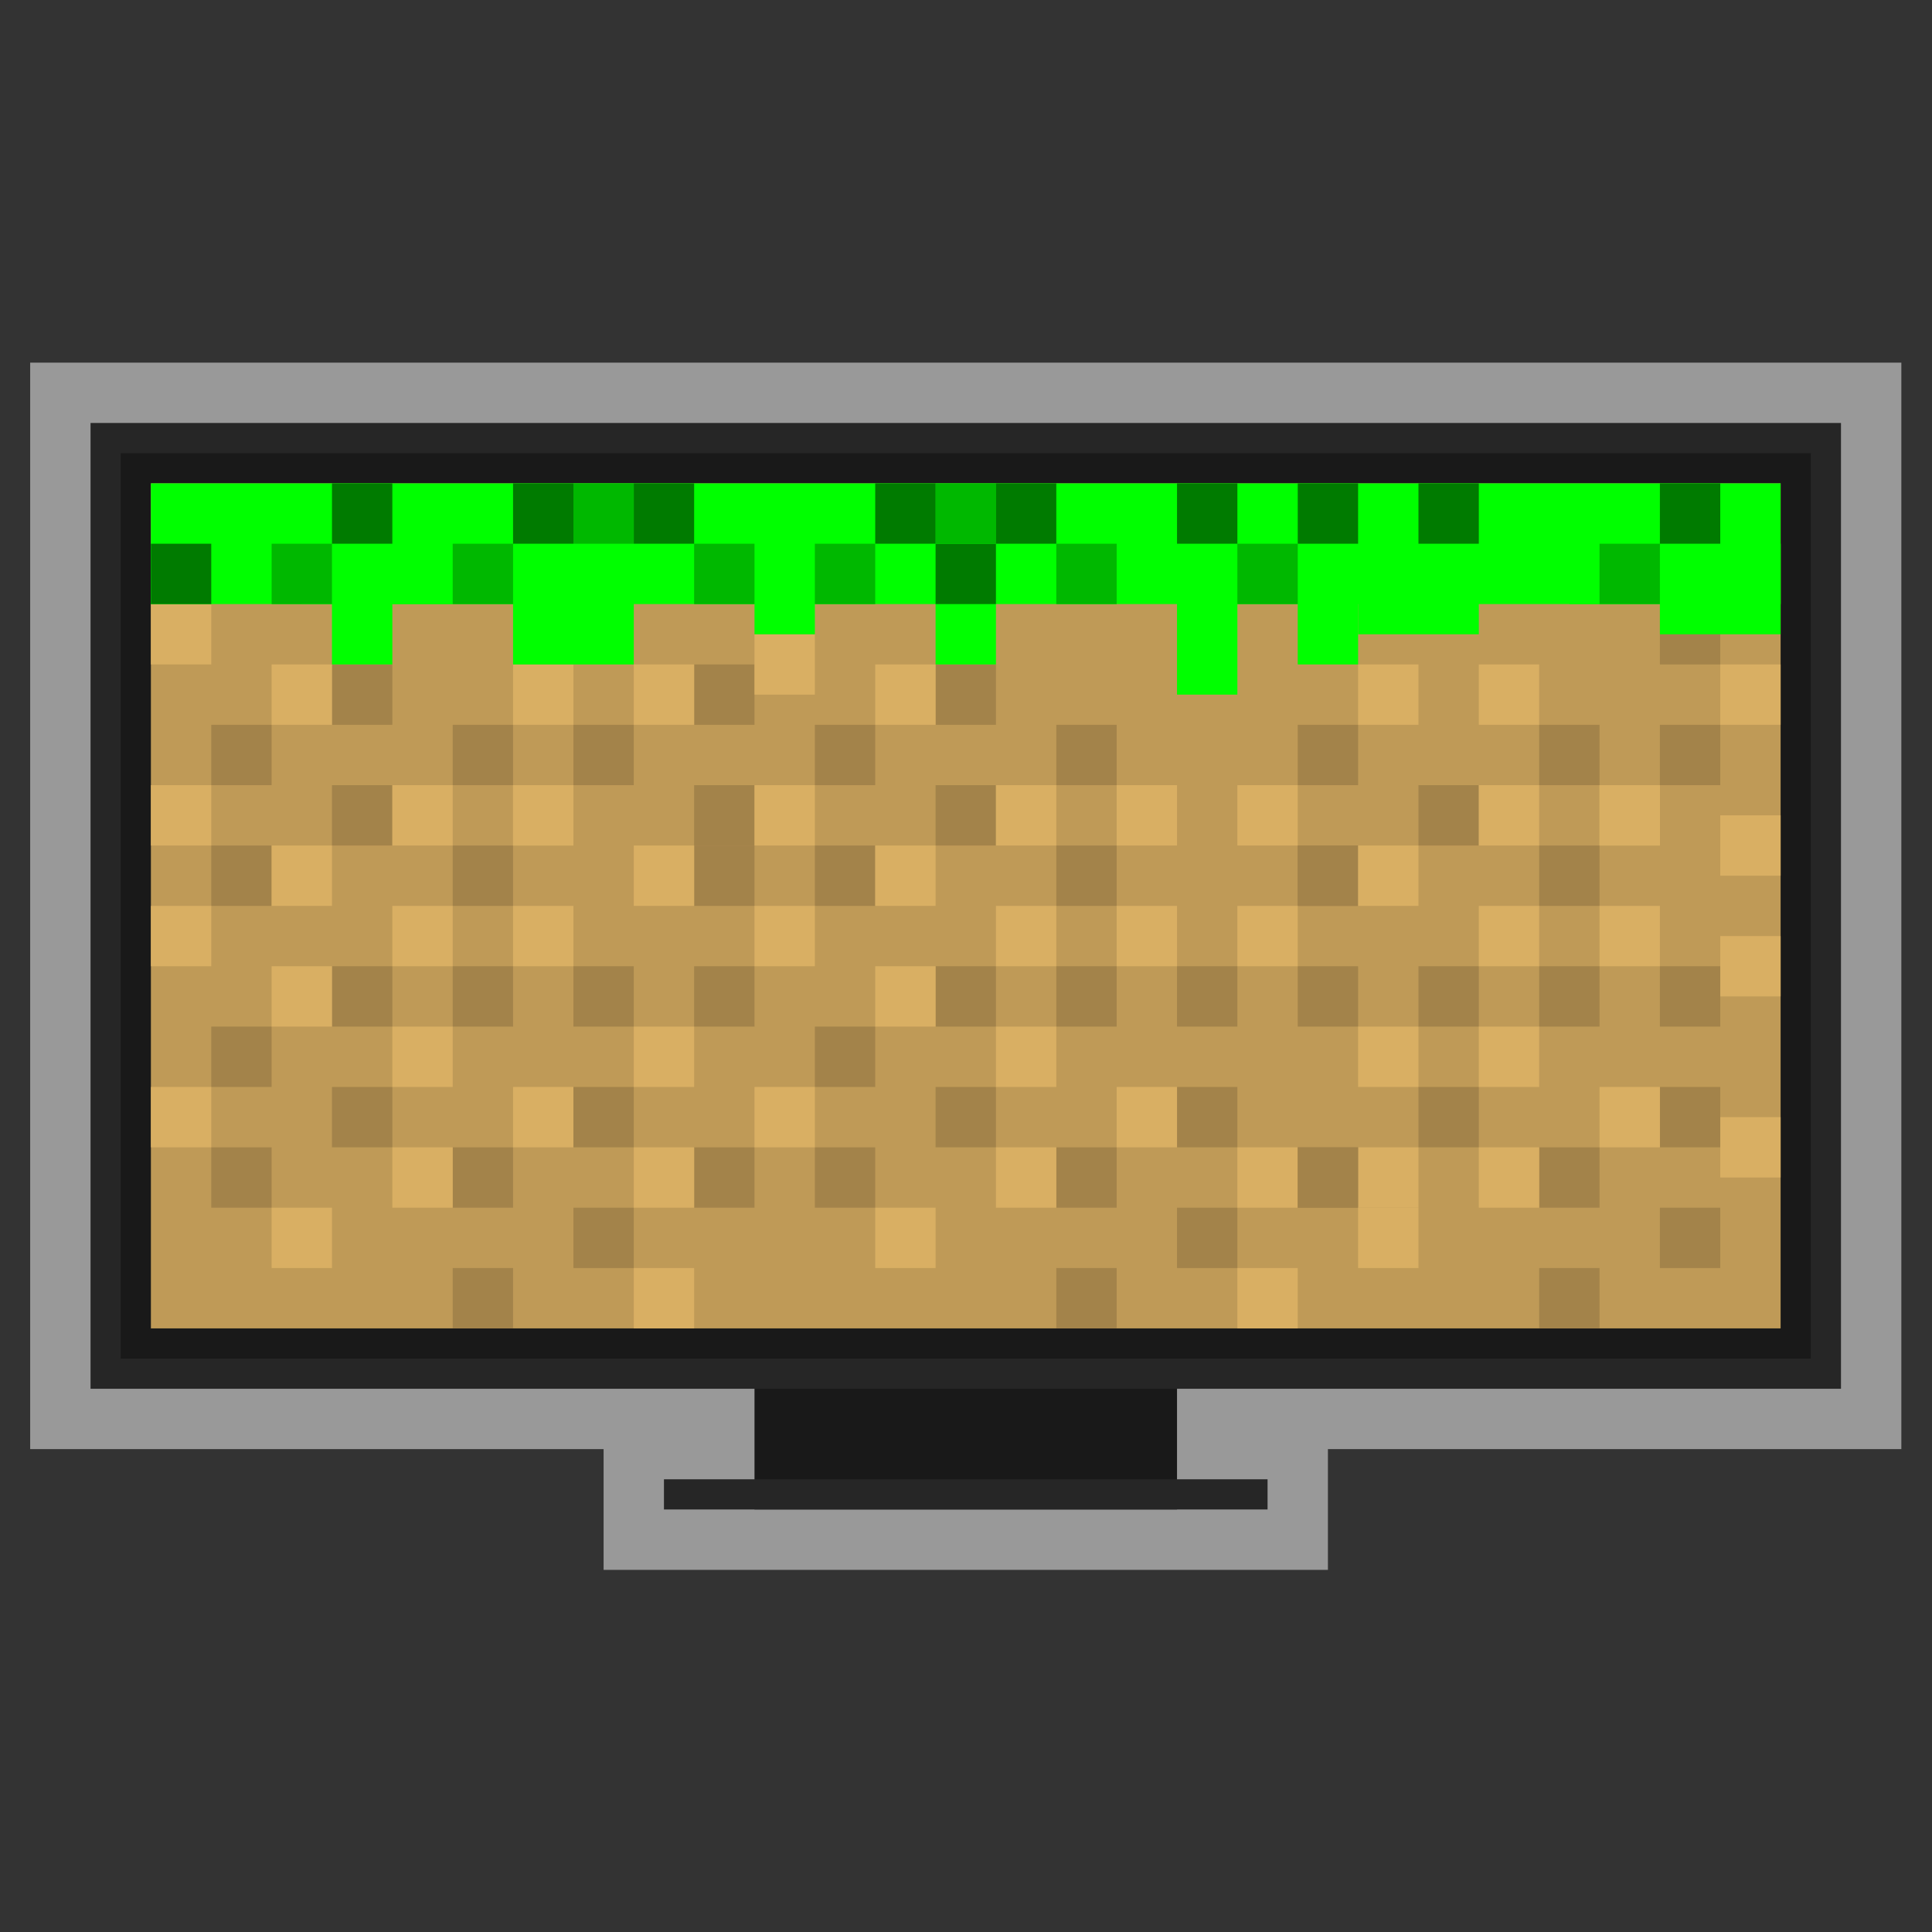 <?xml version="1.0" encoding="UTF-8" standalone="no"?>
<svg
   xmlns:dc="http://purl.org/dc/elements/1.1/"
   xmlns:cc="http://creativecommons.org/ns#"
   xmlns:rdf="http://www.w3.org/1999/02/22-rdf-syntax-ns#"
   xmlns:svg="http://www.w3.org/2000/svg"
   xmlns="http://www.w3.org/2000/svg"
   viewBox="0 0 341.333 341.333"
   height="256"
   width="256"
   xml:space="preserve"
   id="svg2"
   version="1.1"><rect x="0" y="0" width="341.333" height="341.333" fill="#333333" stroke="none"/><defs
     id="defs6"><clipPath
       id="clipPath18"
       clipPathUnits="userSpaceOnUse"><path
         id="path16"
         d="M 0,256 H 256 V 0 H 0 Z" /></clipPath><clipPath
       id="clipPath26"
       clipPathUnits="userSpaceOnUse"><path
         id="path24"
         d="M 4,208 H 252 V 48 H 4 Z" /></clipPath></defs><g
     transform="matrix(1.333,0,0,-1.333,0,341.333)"
     id="g10"><g
       id="g12"><g
         clip-path="url(#clipPath18)"
         id="g14"><g
           id="g20"><g
             id="g22" /><g
             id="g34"><g
               style="opacity:0.5"
               id="g32"
               clip-path="url(#clipPath26)"><g
                 id="g30"
                 transform="translate(244,208)"><path
                   id="path28"
                   style="fill:#ffffff;fill-opacity:1;fill-rule:nonzero;stroke:none"
                   d="m 0,0 h -232 -8 v -8 -128 -8 h 8 68 v -4 -4 -8 h 8 12 56 12 8 v 8 4 4 H 0 8 v 8 128 8 z" /></g></g></g></g></g></g><path
       id="path36"
       style="fill:#191919;fill-opacity:1;fill-rule:nonzero;stroke:none"
       d="m 156,56 h -56 v 28 h 56 z" /><path
       id="path38"
       style="fill:#262626;fill-opacity:1;fill-rule:nonzero;stroke:none"
       d="M 168,56 H 88 v 4 h 80 z" /><path
       id="path40"
       style="fill:#262626;fill-opacity:1;fill-rule:nonzero;stroke:none"
       d="M 244,72 H 12 v 128 h 232 z" /><path
       id="path42"
       style="fill:#191919;fill-opacity:1;fill-rule:nonzero;stroke:none"
       d="M 240,76 H 16 v 120 h 224 z" /><path
       id="path44"
       style="fill:#bf9a57;fill-opacity:1;fill-rule:nonzero;stroke:none"
       d="M 236,80 H 20 v 112 h 216 z" /><path
       id="path46"
       style="fill:#00ff00;fill-opacity:1;fill-rule:nonzero;stroke:none"
       d="m 20,176 h 8 v 8 h -8 z" /><path
       id="path48"
       style="fill:#00ff00;fill-opacity:1;fill-rule:nonzero;stroke:none"
       d="M 60,176 H 40 v 8 h 20 z" /><path
       id="path50"
       style="fill:#a3834a;fill-opacity:1;fill-rule:nonzero;stroke:none"
       d="m 36,152 h -8 v 8 h 8 z" /><path
       id="path52"
       style="fill:#a3834a;fill-opacity:1;fill-rule:nonzero;stroke:none"
       d="m 36,136 h -8 v 8 h 8 z" /><path
       id="path54"
       style="fill:#a3834a;fill-opacity:1;fill-rule:nonzero;stroke:none"
       d="m 36,112 h -8 v 8 h 8 z" /><path
       id="path56"
       style="fill:#a3834a;fill-opacity:1;fill-rule:nonzero;stroke:none"
       d="m 36,96 h -8 v 8 h 8 z" /><path
       id="path58"
       style="fill:#a3834a;fill-opacity:1;fill-rule:nonzero;stroke:none"
       d="m 52,160 h -8 v 8 h 8 z" /><path
       id="path60"
       style="fill:#a3834a;fill-opacity:1;fill-rule:nonzero;stroke:none"
       d="m 52,144 h -8 v 8 h 8 z" /><path
       id="path62"
       style="fill:#a3834a;fill-opacity:1;fill-rule:nonzero;stroke:none"
       d="m 52,120 h -8 v 8 h 8 z" /><path
       id="path64"
       style="fill:#a3834a;fill-opacity:1;fill-rule:nonzero;stroke:none"
       d="m 52,104 h -8 v 8 h 8 z" /><path
       id="path66"
       style="fill:#a3834a;fill-opacity:1;fill-rule:nonzero;stroke:none"
       d="m 68,136 h -8 v 8 h 8 z" /><path
       id="path68"
       style="fill:#a3834a;fill-opacity:1;fill-rule:nonzero;stroke:none"
       d="m 68,152 h -8 v 8 h 8 z" /><path
       id="path70"
       style="fill:#a3834a;fill-opacity:1;fill-rule:nonzero;stroke:none"
       d="m 68,120 h -8 v 8 h 8 z" /><path
       id="path72"
       style="fill:#a3834a;fill-opacity:1;fill-rule:nonzero;stroke:none"
       d="m 68,96 h -8 v 8 h 8 z" /><path
       id="path74"
       style="fill:#a3834a;fill-opacity:1;fill-rule:nonzero;stroke:none"
       d="m 68,80 h -8 v 8 h 8 z" /><path
       id="path76"
       style="fill:#a3834a;fill-opacity:1;fill-rule:nonzero;stroke:none"
       d="m 84,120 h -8 v 8 h 8 z" /><path
       id="path78"
       style="fill:#a3834a;fill-opacity:1;fill-rule:nonzero;stroke:none"
       d="m 84,104 h -8 v 8 h 8 z" /><path
       id="path80"
       style="fill:#a3834a;fill-opacity:1;fill-rule:nonzero;stroke:none"
       d="m 84,88 h -8 v 8 h 8 z" /><path
       id="path82"
       style="fill:#a3834a;fill-opacity:1;fill-rule:nonzero;stroke:none"
       d="m 100,136 h -8 v 8 h 8 z" /><path
       id="path84"
       style="fill:#a3834a;fill-opacity:1;fill-rule:nonzero;stroke:none"
       d="m 100,120 h -8 v 8 h 8 z" /><path
       id="path86"
       style="fill:#a3834a;fill-opacity:1;fill-rule:nonzero;stroke:none"
       d="m 100,96 h -8 v 8 h 8 z" /><path
       id="path88"
       style="fill:#d9af63;fill-opacity:1;fill-rule:nonzero;stroke:none"
       d="m 28,168 h -8 v 8 h 8 z" /><path
       id="path90"
       style="fill:#d9af63;fill-opacity:1;fill-rule:nonzero;stroke:none"
       d="m 44,160 h -8 v 8 h 8 z" /><path
       id="path92"
       style="fill:#d9af63;fill-opacity:1;fill-rule:nonzero;stroke:none"
       d="m 28,144 h -8 v 8 h 8 z" /><path
       id="path94"
       style="fill:#d9af63;fill-opacity:1;fill-rule:nonzero;stroke:none"
       d="m 44,136 h -8 v 8 h 8 z" /><path
       id="path96"
       style="fill:#d9af63;fill-opacity:1;fill-rule:nonzero;stroke:none"
       d="m 60,144 h -8 v 8 h 8 z" /><path
       id="path98"
       style="fill:#a3834a;fill-opacity:1;fill-rule:nonzero;stroke:none"
       d="m 84,152 h -8 v 8 h 8 z" /><path
       id="path100"
       style="fill:#a3834a;fill-opacity:1;fill-rule:nonzero;stroke:none"
       d="m 100,160 h -8 v 8 h 8 z" /><path
       id="path102"
       style="fill:#a3834a;fill-opacity:1;fill-rule:nonzero;stroke:none"
       d="m 100,144 h -8 v 8 h 8 z" /><path
       id="path104"
       style="fill:#d9af63;fill-opacity:1;fill-rule:nonzero;stroke:none"
       d="m 76,160 h -8 v 8 h 8 z" /><path
       id="path106"
       style="fill:#d9af63;fill-opacity:1;fill-rule:nonzero;stroke:none"
       d="m 92,160 h -8 v 8 h 8 z" /><path
       id="path108"
       style="fill:#d9af63;fill-opacity:1;fill-rule:nonzero;stroke:none"
       d="m 76,144 h -8 v 8 h 8 z" /><path
       id="path110"
       style="fill:#d9af63;fill-opacity:1;fill-rule:nonzero;stroke:none"
       d="m 76,144 h -8 v 8 h 8 z" /><path
       id="path112"
       style="fill:#d9af63;fill-opacity:1;fill-rule:nonzero;stroke:none"
       d="m 28,128 h -8 v 8 h 8 z" /><path
       id="path114"
       style="fill:#d9af63;fill-opacity:1;fill-rule:nonzero;stroke:none"
       d="m 60,112 h -8 v 8 h 8 z" /><path
       id="path116"
       style="fill:#d9af63;fill-opacity:1;fill-rule:nonzero;stroke:none"
       d="m 60,96 h -8 v 8 h 8 z" /><path
       id="path118"
       style="fill:#d9af63;fill-opacity:1;fill-rule:nonzero;stroke:none"
       d="m 76,104 h -8 v 8 h 8 z" /><path
       id="path120"
       style="fill:#d9af63;fill-opacity:1;fill-rule:nonzero;stroke:none"
       d="m 44,120 h -8 v 8 h 8 z" /><path
       id="path122"
       style="fill:#d9af63;fill-opacity:1;fill-rule:nonzero;stroke:none"
       d="m 60,128 h -8 v 8 h 8 z" /><path
       id="path124"
       style="fill:#d9af63;fill-opacity:1;fill-rule:nonzero;stroke:none"
       d="m 76,128 h -8 v 8 h 8 z" /><path
       id="path126"
       style="fill:#d9af63;fill-opacity:1;fill-rule:nonzero;stroke:none"
       d="m 92,136 h -8 v 8 h 8 z" /><path
       id="path128"
       style="fill:#d9af63;fill-opacity:1;fill-rule:nonzero;stroke:none"
       d="m 92,112 h -8 v 8 h 8 z" /><path
       id="path130"
       style="fill:#d9af63;fill-opacity:1;fill-rule:nonzero;stroke:none"
       d="m 92,96 h -8 v 8 h 8 z" /><path
       id="path132"
       style="fill:#d9af63;fill-opacity:1;fill-rule:nonzero;stroke:none"
       d="m 92,80 h -8 v 8 h 8 z" /><path
       id="path134"
       style="fill:#d9af63;fill-opacity:1;fill-rule:nonzero;stroke:none"
       d="m 28,104 h -8 v 8 h 8 z" /><path
       id="path136"
       style="fill:#d9af63;fill-opacity:1;fill-rule:nonzero;stroke:none"
       d="m 236,160 h -8 v 8 h 8 z" /><path
       id="path138"
       style="fill:#d9af63;fill-opacity:1;fill-rule:nonzero;stroke:none"
       d="m 236,140 h -8 v 8 h 8 z" /><path
       id="path140"
       style="fill:#d9af63;fill-opacity:1;fill-rule:nonzero;stroke:none"
       d="m 236,124 h -8 v 8 h 8 z" /><path
       id="path142"
       style="fill:#d9af63;fill-opacity:1;fill-rule:nonzero;stroke:none"
       d="m 236,100 h -8 v 8 h 8 z" /><path
       id="path144"
       style="fill:#d9af63;fill-opacity:1;fill-rule:nonzero;stroke:none"
       d="m 44,88 h -8 v 8 h 8 z" /><path
       id="path146"
       style="fill:#a3834a;fill-opacity:1;fill-rule:nonzero;stroke:none"
       d="m 116,152 h -8 v 8 h 8 z" /><path
       id="path148"
       style="fill:#a3834a;fill-opacity:1;fill-rule:nonzero;stroke:none"
       d="m 116,136 h -8 v 8 h 8 z" /><path
       id="path150"
       style="fill:#a3834a;fill-opacity:1;fill-rule:nonzero;stroke:none"
       d="m 116,112 h -8 v 8 h 8 z" /><path
       id="path152"
       style="fill:#a3834a;fill-opacity:1;fill-rule:nonzero;stroke:none"
       d="m 116,96 h -8 v 8 h 8 z" /><path
       id="path154"
       style="fill:#a3834a;fill-opacity:1;fill-rule:nonzero;stroke:none"
       d="m 132,160 h -8 v 8 h 8 z" /><path
       id="path156"
       style="fill:#a3834a;fill-opacity:1;fill-rule:nonzero;stroke:none"
       d="m 132,144 h -8 v 8 h 8 z" /><path
       id="path158"
       style="fill:#a3834a;fill-opacity:1;fill-rule:nonzero;stroke:none"
       d="m 132,120 h -8 v 8 h 8 z" /><path
       id="path160"
       style="fill:#a3834a;fill-opacity:1;fill-rule:nonzero;stroke:none"
       d="m 132,104 h -8 v 8 h 8 z" /><path
       id="path162"
       style="fill:#a3834a;fill-opacity:1;fill-rule:nonzero;stroke:none"
       d="m 148,136 h -8 v 8 h 8 z" /><path
       id="path164"
       style="fill:#a3834a;fill-opacity:1;fill-rule:nonzero;stroke:none"
       d="m 148,152 h -8 v 8 h 8 z" /><path
       id="path166"
       style="fill:#a3834a;fill-opacity:1;fill-rule:nonzero;stroke:none"
       d="m 148,120 h -8 v 8 h 8 z" /><path
       id="path168"
       style="fill:#a3834a;fill-opacity:1;fill-rule:nonzero;stroke:none"
       d="m 148,96 h -8 v 8 h 8 z" /><path
       id="path170"
       style="fill:#a3834a;fill-opacity:1;fill-rule:nonzero;stroke:none"
       d="m 148,80 h -8 v 8 h 8 z" /><path
       id="path172"
       style="fill:#a3834a;fill-opacity:1;fill-rule:nonzero;stroke:none"
       d="m 164,120 h -8 v 8 h 8 z" /><path
       id="path174"
       style="fill:#a3834a;fill-opacity:1;fill-rule:nonzero;stroke:none"
       d="m 164,104 h -8 v 8 h 8 z" /><path
       id="path176"
       style="fill:#a3834a;fill-opacity:1;fill-rule:nonzero;stroke:none"
       d="m 164,88 h -8 v 8 h 8 z" /><path
       id="path178"
       style="fill:#a3834a;fill-opacity:1;fill-rule:nonzero;stroke:none"
       d="m 180,136 h -8 v 8 h 8 z" /><path
       id="path180"
       style="fill:#a3834a;fill-opacity:1;fill-rule:nonzero;stroke:none"
       d="m 180,120 h -8 v 8 h 8 z" /><path
       id="path182"
       style="fill:#a3834a;fill-opacity:1;fill-rule:nonzero;stroke:none"
       d="m 180,96 h -8 v 8 h 8 z" /><path
       id="path184"
       style="fill:#d9af63;fill-opacity:1;fill-rule:nonzero;stroke:none"
       d="m 108,164 h -8 v 8 h 8 z" /><path
       id="path186"
       style="fill:#d9af63;fill-opacity:1;fill-rule:nonzero;stroke:none"
       d="m 124,160 h -8 v 8 h 8 z" /><path
       id="path188"
       style="fill:#d9af63;fill-opacity:1;fill-rule:nonzero;stroke:none"
       d="m 188,160 h -8 v 8 h 8 z" /><path
       id="path190"
       style="fill:#d9af63;fill-opacity:1;fill-rule:nonzero;stroke:none"
       d="m 204,160 h -8 v 8 h 8 z" /><path
       id="path192"
       style="fill:#d9af63;fill-opacity:1;fill-rule:nonzero;stroke:none"
       d="m 108,144 h -8 v 8 h 8 z" /><path
       id="path194"
       style="fill:#d9af63;fill-opacity:1;fill-rule:nonzero;stroke:none"
       d="m 124,136 h -8 v 8 h 8 z" /><path
       id="path196"
       style="fill:#d9af63;fill-opacity:1;fill-rule:nonzero;stroke:none"
       d="m 140,144 h -8 v 8 h 8 z" /><path
       id="path198"
       style="fill:#d9af63;fill-opacity:1;fill-rule:nonzero;stroke:none"
       d="m 156,144 h -8 v 8 h 8 z" /><path
       id="path200"
       style="fill:#d9af63;fill-opacity:1;fill-rule:nonzero;stroke:none"
       d="m 108,128 h -8 v 8 h 8 z" /><path
       id="path202"
       style="fill:#d9af63;fill-opacity:1;fill-rule:nonzero;stroke:none"
       d="m 140,112 h -8 v 8 h 8 z" /><path
       id="path204"
       style="fill:#d9af63;fill-opacity:1;fill-rule:nonzero;stroke:none"
       d="m 140,96 h -8 v 8 h 8 z" /><path
       id="path206"
       style="fill:#d9af63;fill-opacity:1;fill-rule:nonzero;stroke:none"
       d="m 156,104 h -8 v 8 h 8 z" /><path
       id="path208"
       style="fill:#d9af63;fill-opacity:1;fill-rule:nonzero;stroke:none"
       d="m 188,96 h -8 v 8 h 8 z" /><path
       id="path210"
       style="fill:#d9af63;fill-opacity:1;fill-rule:nonzero;stroke:none"
       d="m 124,120 h -8 v 8 h 8 z" /><path
       id="path212"
       style="fill:#d9af63;fill-opacity:1;fill-rule:nonzero;stroke:none"
       d="m 140,128 h -8 v 8 h 8 z" /><path
       id="path214"
       style="fill:#d9af63;fill-opacity:1;fill-rule:nonzero;stroke:none"
       d="m 156,128 h -8 v 8 h 8 z" /><path
       id="path216"
       style="fill:#d9af63;fill-opacity:1;fill-rule:nonzero;stroke:none"
       d="m 188,112 h -8 v 8 h 8 z" /><path
       id="path218"
       style="fill:#d9af63;fill-opacity:1;fill-rule:nonzero;stroke:none"
       d="m 172,96 h -8 v 8 h 8 z" /><path
       id="path220"
       style="fill:#d9af63;fill-opacity:1;fill-rule:nonzero;stroke:none"
       d="m 172,80 h -8 v 8 h 8 z" /><path
       id="path222"
       style="fill:#d9af63;fill-opacity:1;fill-rule:nonzero;stroke:none"
       d="m 108,104 h -8 v 8 h 8 z" /><path
       id="path224"
       style="fill:#a3834a;fill-opacity:1;fill-rule:nonzero;stroke:none"
       d="m 180,152 h -8 v 8 h 8 z" /><path
       id="path226"
       style="fill:#a3834a;fill-opacity:1;fill-rule:nonzero;stroke:none"
       d="m 180,136 h -8 v 8 h 8 z" /><path
       id="path228"
       style="fill:#a3834a;fill-opacity:1;fill-rule:nonzero;stroke:none"
       d="m 180,96 h -8 v 8 h 8 z" /><path
       id="path230"
       style="fill:#a3834a;fill-opacity:1;fill-rule:nonzero;stroke:none"
       d="m 196,144 h -8 v 8 h 8 z" /><path
       id="path232"
       style="fill:#a3834a;fill-opacity:1;fill-rule:nonzero;stroke:none"
       d="m 196,120 h -8 v 8 h 8 z" /><path
       id="path234"
       style="fill:#a3834a;fill-opacity:1;fill-rule:nonzero;stroke:none"
       d="m 196,104 h -8 v 8 h 8 z" /><path
       id="path236"
       style="fill:#a3834a;fill-opacity:1;fill-rule:nonzero;stroke:none"
       d="m 212,136 h -8 v 8 h 8 z" /><path
       id="path238"
       style="fill:#a3834a;fill-opacity:1;fill-rule:nonzero;stroke:none"
       d="m 212,152 h -8 v 8 h 8 z" /><path
       id="path240"
       style="fill:#a3834a;fill-opacity:1;fill-rule:nonzero;stroke:none"
       d="m 212,120 h -8 v 8 h 8 z" /><path
       id="path242"
       style="fill:#a3834a;fill-opacity:1;fill-rule:nonzero;stroke:none"
       d="m 212,96 h -8 v 8 h 8 z" /><path
       id="path244"
       style="fill:#a3834a;fill-opacity:1;fill-rule:nonzero;stroke:none"
       d="m 212,80 h -8 v 8 h 8 z" /><path
       id="path246"
       style="fill:#a3834a;fill-opacity:1;fill-rule:nonzero;stroke:none"
       d="m 228,120 h -8 v 8 h 8 z" /><path
       id="path248"
       style="fill:#a3834a;fill-opacity:1;fill-rule:nonzero;stroke:none"
       d="m 228,104 h -8 v 8 h 8 z" /><path
       id="path250"
       style="fill:#a3834a;fill-opacity:1;fill-rule:nonzero;stroke:none"
       d="m 228,88 h -8 v 8 h 8 z" /><path
       id="path252"
       style="fill:#d9af63;fill-opacity:1;fill-rule:nonzero;stroke:none"
       d="m 172,144 h -8 v 8 h 8 z" /><path
       id="path254"
       style="fill:#d9af63;fill-opacity:1;fill-rule:nonzero;stroke:none"
       d="m 188,136 h -8 v 8 h 8 z" /><path
       id="path256"
       style="fill:#d9af63;fill-opacity:1;fill-rule:nonzero;stroke:none"
       d="m 204,144 h -8 v 8 h 8 z" /><path
       id="path258"
       style="fill:#a3834a;fill-opacity:1;fill-rule:nonzero;stroke:none"
       d="m 228,152 h -8 v 8 h 8 z" /><path
       id="path260"
       style="fill:#a3834a;fill-opacity:1;fill-rule:nonzero;stroke:none"
       d="m 228,168 h -8 v 8 h 8 z" /><path
       id="path262"
       style="fill:#d9af63;fill-opacity:1;fill-rule:nonzero;stroke:none"
       d="m 220,144 h -8 v 8 h 8 z" /><path
       id="path264"
       style="fill:#d9af63;fill-opacity:1;fill-rule:nonzero;stroke:none"
       d="m 220,144 h -8 v 8 h 8 z" /><path
       id="path266"
       style="fill:#d9af63;fill-opacity:1;fill-rule:nonzero;stroke:none"
       d="m 172,128 h -8 v 8 h 8 z" /><path
       id="path268"
       style="fill:#d9af63;fill-opacity:1;fill-rule:nonzero;stroke:none"
       d="m 204,112 h -8 v 8 h 8 z" /><path
       id="path270"
       style="fill:#d9af63;fill-opacity:1;fill-rule:nonzero;stroke:none"
       d="m 204,96 h -8 v 8 h 8 z" /><path
       id="path272"
       style="fill:#d9af63;fill-opacity:1;fill-rule:nonzero;stroke:none"
       d="m 220,104 h -8 v 8 h 8 z" /><path
       id="path274"
       style="fill:#d9af63;fill-opacity:1;fill-rule:nonzero;stroke:none"
       d="m 204,128 h -8 v 8 h 8 z" /><path
       id="path276"
       style="fill:#d9af63;fill-opacity:1;fill-rule:nonzero;stroke:none"
       d="m 220,128 h -8 v 8 h 8 z" /><path
       id="path278"
       style="fill:#d9af63;fill-opacity:1;fill-rule:nonzero;stroke:none"
       d="m 188,88 h -8 v 8 h 8 z" /><path
       id="path280"
       style="fill:#d9af63;fill-opacity:1;fill-rule:nonzero;stroke:none"
       d="m 124,88 h -8 v 8 h 8 z" /><path
       id="path282"
       style="fill:#00ff00;fill-opacity:1;fill-rule:nonzero;stroke:none"
       d="M 236,176 H 20 v 16 h 216 z" /><path
       id="path284"
       style="fill:#00ff00;fill-opacity:1;fill-rule:nonzero;stroke:none"
       d="m 52,168 h -8 v 16 h 8 z" /><path
       id="path286"
       style="fill:#00ff00;fill-opacity:1;fill-rule:nonzero;stroke:none"
       d="M 84,168 H 68 v 16 h 16 z" /><path
       id="path288"
       style="fill:#00ff00;fill-opacity:1;fill-rule:nonzero;stroke:none"
       d="m 108,172 h -8 v 12 h 8 z" /><path
       id="path290"
       style="fill:#00ff00;fill-opacity:1;fill-rule:nonzero;stroke:none"
       d="m 132,168 h -8 v 16 h 8 z" /><path
       id="path292"
       style="fill:#00ff00;fill-opacity:1;fill-rule:nonzero;stroke:none"
       d="m 164,164 h -8 v 20 h 8 z" /><path
       id="path294"
       style="fill:#00ff00;fill-opacity:1;fill-rule:nonzero;stroke:none"
       d="m 196,172 h -16 v 12 h 16 z" /><path
       id="path296"
       style="fill:#00ff00;fill-opacity:1;fill-rule:nonzero;stroke:none"
       d="m 236,172 h -16 v 12 h 16 z" /><path
       id="path298"
       style="fill:#00ff00;fill-opacity:1;fill-rule:nonzero;stroke:none"
       d="m 236,176 h -12 v 8 h 12 z" /><path
       id="path300"
       style="fill:#00ff00;fill-opacity:1;fill-rule:nonzero;stroke:none"
       d="m 216,176 h -8 v 8 h 8 z" /><path
       id="path302"
       style="fill:#00ff00;fill-opacity:1;fill-rule:nonzero;stroke:none"
       d="m 180,168 h -8 v 16 h 8 z" /><path
       id="path304"
       style="fill:#007b00;fill-opacity:1;fill-rule:nonzero;stroke:none"
       d="m 52,184 h -8 v 8 h 8 z" /><path
       id="path306"
       style="fill:#00b800;fill-opacity:1;fill-rule:nonzero;stroke:none"
       d="m 68,176 h -8 v 8 h 8 z" /><path
       id="path308"
       style="fill:#00b800;fill-opacity:1;fill-rule:nonzero;stroke:none"
       d="m 84,184 h -8 v 8 h 8 z" /><path
       id="path310"
       style="fill:#00b800;fill-opacity:1;fill-rule:nonzero;stroke:none"
       d="m 100,176 h -8 v 8 h 8 z" /><path
       id="path312"
       style="fill:#00b800;fill-opacity:1;fill-rule:nonzero;stroke:none"
       d="m 44,176 h -8 v 8 h 8 z" /><path
       id="path314"
       style="fill:#007b00;fill-opacity:1;fill-rule:nonzero;stroke:none"
       d="m 132,176 h -8 v 8 h 8 z" /><path
       id="path316"
       style="fill:#007b00;fill-opacity:1;fill-rule:nonzero;stroke:none"
       d="m 92,184 h -8 v 8 h 8 z" /><path
       id="path318"
       style="fill:#007b00;fill-opacity:1;fill-rule:nonzero;stroke:none"
       d="m 180,184 h -8 v 8 h 8 z" /><path
       id="path320"
       style="fill:#007b00;fill-opacity:1;fill-rule:nonzero;stroke:none"
       d="m 196,184 h -8 v 8 h 8 z" /><path
       id="path322"
       style="fill:#007b00;fill-opacity:1;fill-rule:nonzero;stroke:none"
       d="m 76,184 h -8 v 8 h 8 z" /><path
       id="path324"
       style="fill:#007b00;fill-opacity:1;fill-rule:nonzero;stroke:none"
       d="m 28,176 h -8 v 8 h 8 z" /><path
       id="path326"
       style="fill:#007b00;fill-opacity:1;fill-rule:nonzero;stroke:none"
       d="m 156,184 h 8 v 8 h -8 z" /><path
       id="path328"
       style="fill:#00b800;fill-opacity:1;fill-rule:nonzero;stroke:none"
       d="m 212,176 h 8 v 8 h -8 z" /><path
       id="path330"
       style="fill:#00b800;fill-opacity:1;fill-rule:nonzero;stroke:none"
       d="m 140,176 h 8 v 8 h -8 z" /><path
       id="path332"
       style="fill:#00b800;fill-opacity:1;fill-rule:nonzero;stroke:none"
       d="m 124,184 h 8 v 8 h -8 z" /><path
       id="path334"
       style="fill:#00b800;fill-opacity:1;fill-rule:nonzero;stroke:none"
       d="m 108,176 h 8 v 8 h -8 z" /><path
       id="path336"
       style="fill:#00b800;fill-opacity:1;fill-rule:nonzero;stroke:none"
       d="m 164,176 h 8 v 8 h -8 z" /><path
       id="path338"
       style="fill:#007b00;fill-opacity:1;fill-rule:nonzero;stroke:none"
       d="m 116,184 h 8 v 8 h -8 z" /><path
       id="path340"
       style="fill:#007b00;fill-opacity:1;fill-rule:nonzero;stroke:none"
       d="m 220,184 h 8 v 8 h -8 z" /><path
       id="path342"
       style="fill:#007b00;fill-opacity:1;fill-rule:nonzero;stroke:none"
       d="m 132,184 h 8 v 8 h -8 z" /></g></svg>